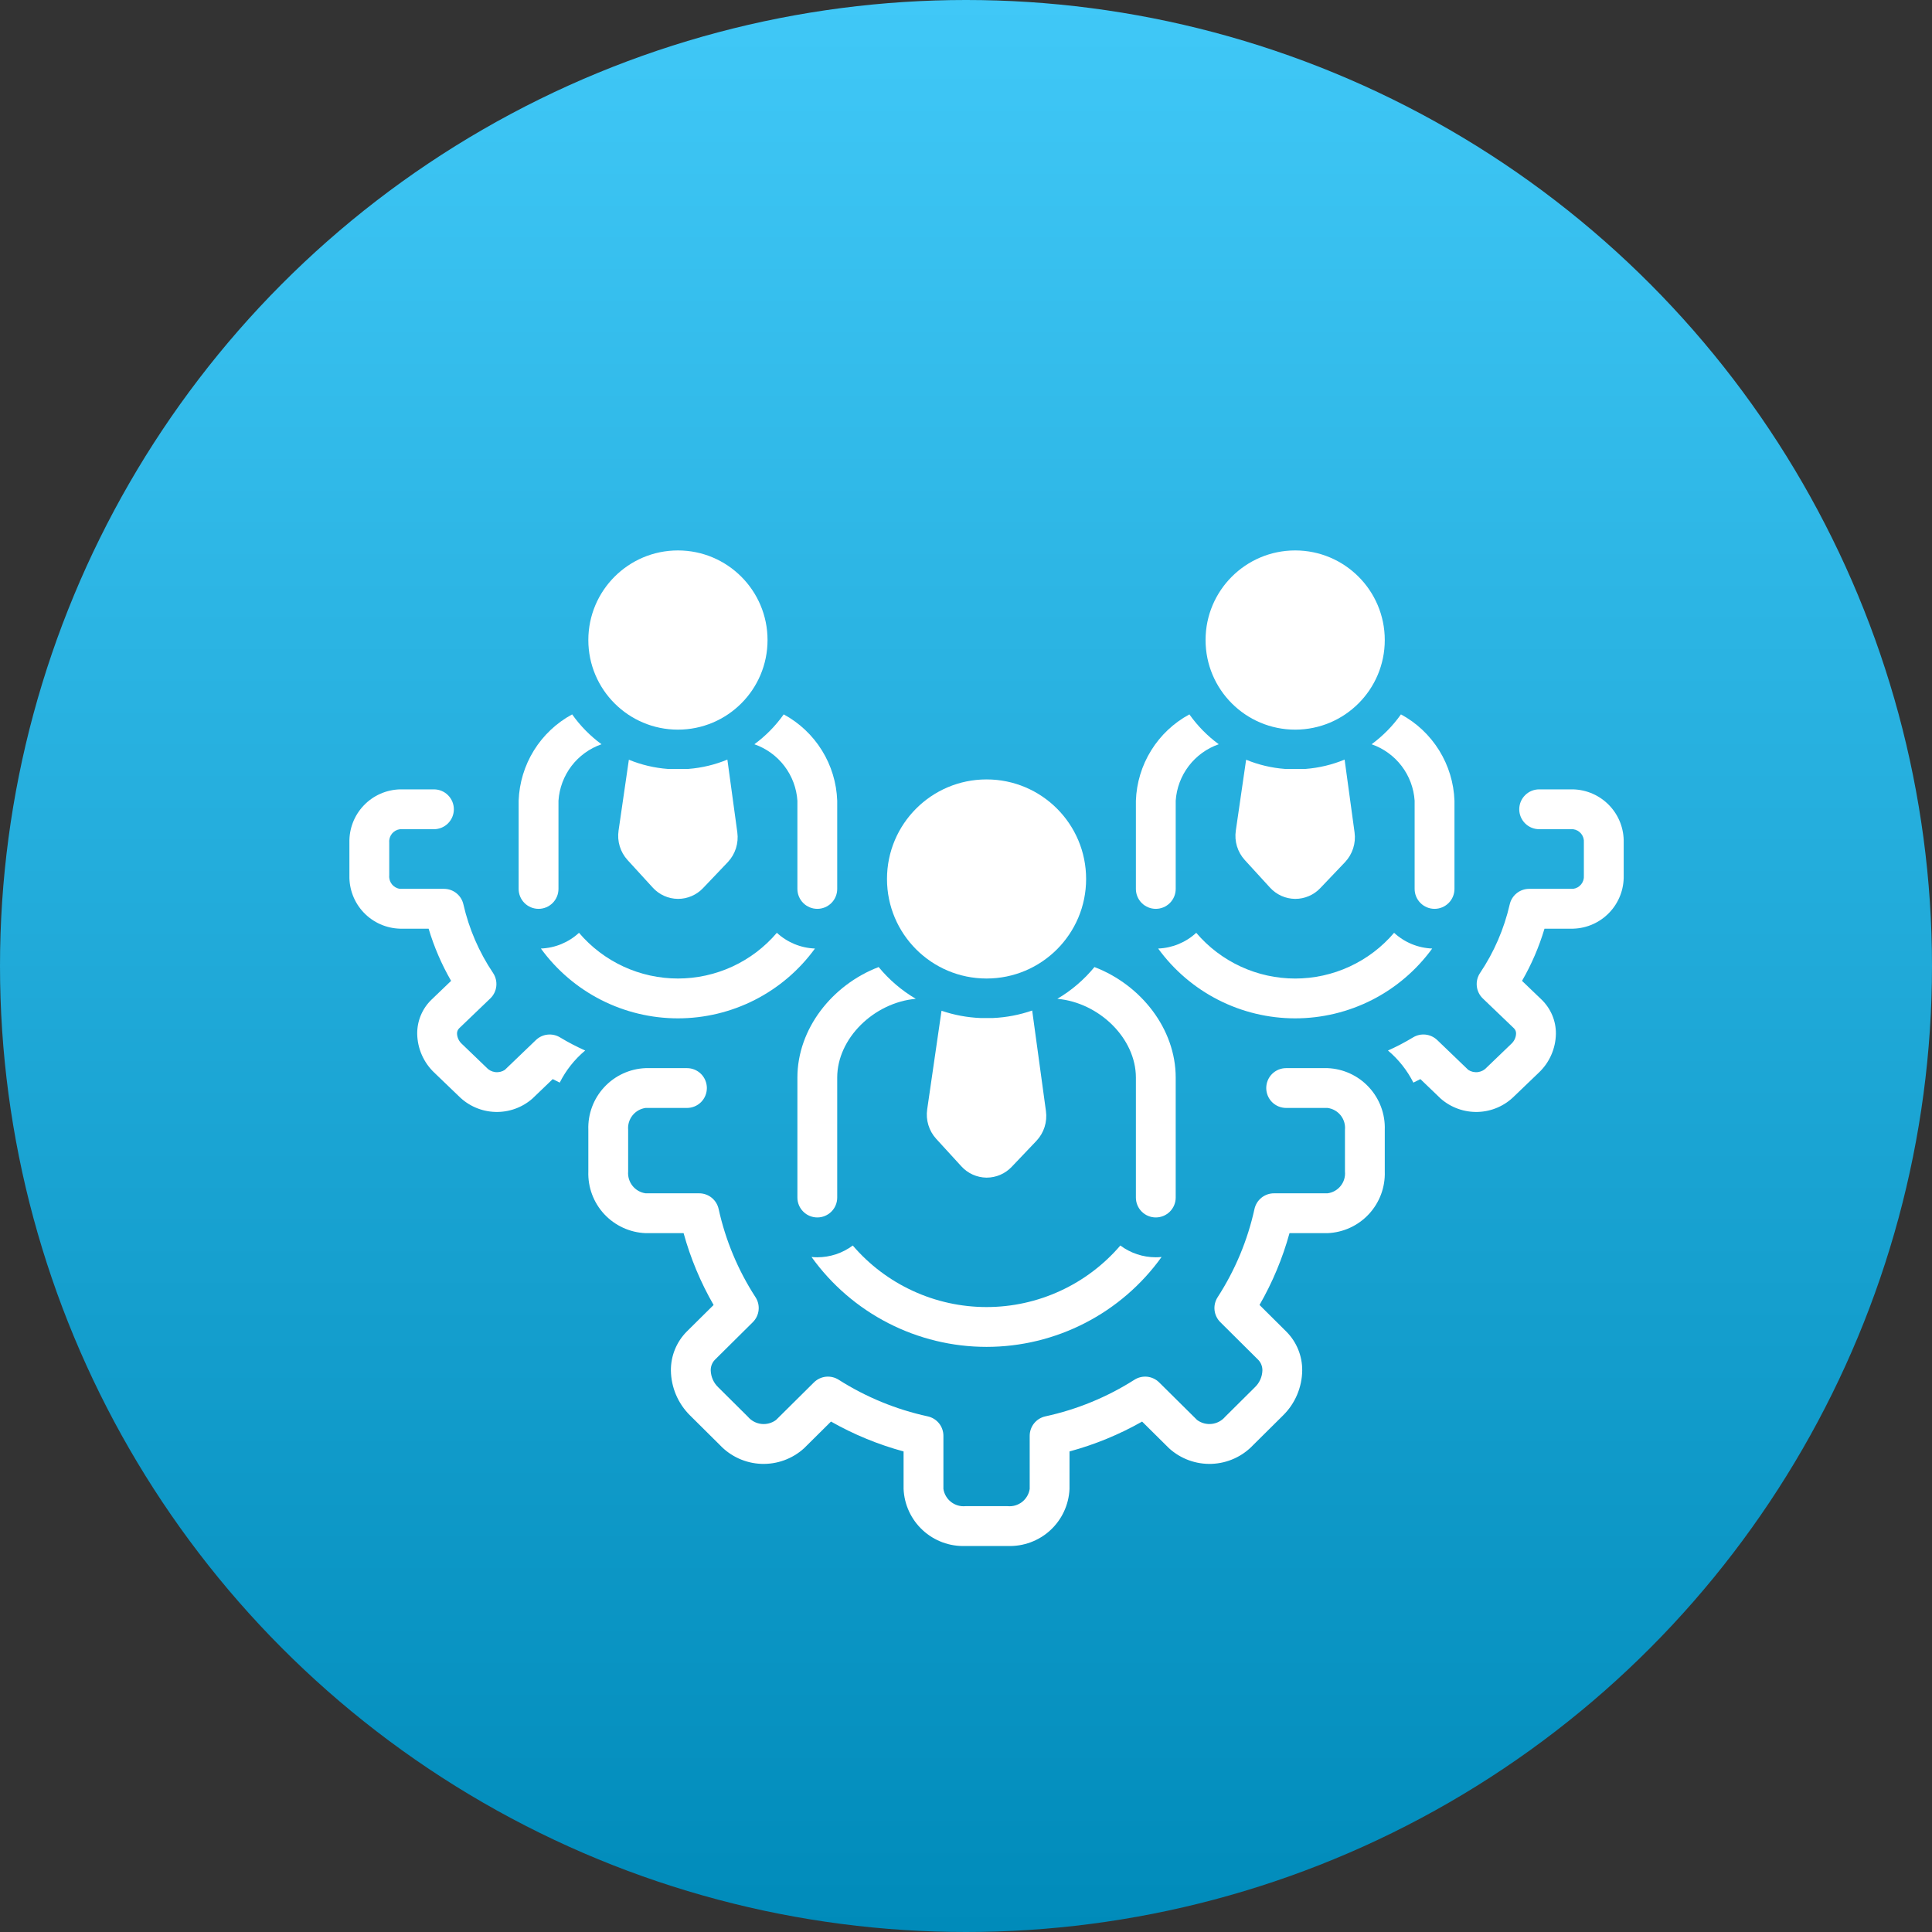 <svg width="94" height="94" viewBox="0 0 94 94" fill="none" xmlns="http://www.w3.org/2000/svg">
<rect x="0" y="0" width="94" height="94" fill="#333333" stroke="none"/>
<circle cx="47" cy="47" r="47" fill="url(#paint0_linear_618_7192)"/>
<g clip-path="url(#clip0_618_7192)">
<path d="M28.171 45.385C27.664 45.853 27.007 46.124 26.317 46.15C27.082 47.202 28.085 48.059 29.243 48.649C30.402 49.239 31.684 49.547 32.984 49.547C34.285 49.547 35.567 49.239 36.725 48.649C37.884 48.059 38.887 47.202 39.651 46.15C38.962 46.124 38.305 45.853 37.798 45.385C37.205 46.082 36.467 46.642 35.636 47.026C34.805 47.41 33.9 47.609 32.984 47.609C32.069 47.609 31.164 47.41 30.333 47.026C29.502 46.642 28.764 46.082 28.171 45.385ZM69.683 46.15C68.993 46.124 68.336 45.853 67.829 45.385C67.236 46.082 66.498 46.642 65.667 47.026C64.836 47.411 63.931 47.61 63.016 47.61C62.1 47.61 61.195 47.411 60.364 47.026C59.533 46.642 58.795 46.082 58.202 45.385C57.695 45.853 57.038 46.124 56.349 46.15C57.113 47.202 58.116 48.059 59.275 48.649C60.433 49.239 61.715 49.547 63.016 49.547C64.316 49.547 65.598 49.239 66.757 48.649C67.915 48.059 68.918 47.202 69.683 46.15ZM19.461 45.184H20.854C21.119 46.07 21.486 46.922 21.948 47.723L20.995 48.637C20.772 48.852 20.596 49.109 20.476 49.395C20.357 49.679 20.296 49.986 20.299 50.295C20.304 50.65 20.38 51.001 20.523 51.326C20.666 51.651 20.872 51.945 21.13 52.189L22.317 53.329C22.787 53.802 23.419 54.077 24.085 54.1C24.751 54.123 25.401 53.892 25.902 53.453L26.892 52.503C27.004 52.563 27.12 52.617 27.233 52.674C27.535 52.074 27.956 51.543 28.471 51.112C28.052 50.925 27.645 50.713 27.252 50.476C27.069 50.364 26.855 50.316 26.641 50.339C26.428 50.361 26.229 50.454 26.074 50.603L24.56 52.056C24.42 52.147 24.252 52.184 24.086 52.161C23.921 52.139 23.769 52.057 23.659 51.931L22.474 50.792C22.403 50.729 22.346 50.652 22.305 50.567C22.264 50.481 22.241 50.388 22.236 50.294C22.234 50.246 22.242 50.198 22.26 50.153C22.277 50.108 22.304 50.067 22.338 50.033L23.855 48.578C24.019 48.42 24.123 48.21 24.147 47.984C24.172 47.758 24.116 47.53 23.99 47.34C23.308 46.325 22.818 45.192 22.546 43.999C22.497 43.785 22.377 43.594 22.205 43.457C22.034 43.32 21.821 43.246 21.601 43.246H19.461C19.307 43.226 19.167 43.147 19.07 43.027C18.973 42.907 18.925 42.754 18.938 42.599V40.99C18.925 40.836 18.973 40.683 19.07 40.562C19.168 40.442 19.308 40.364 19.461 40.344H21.113C21.37 40.344 21.617 40.242 21.798 40.06C21.98 39.878 22.082 39.632 22.082 39.375C22.082 39.118 21.98 38.872 21.798 38.69C21.617 38.508 21.37 38.406 21.113 38.406H19.461C18.793 38.424 18.158 38.705 17.697 39.19C17.235 39.674 16.985 40.322 17 40.99V42.599C16.985 43.268 17.235 43.916 17.697 44.4C18.158 44.885 18.793 45.166 19.461 45.184ZM76.539 38.406H74.887C74.63 38.406 74.383 38.508 74.202 38.69C74.02 38.872 73.918 39.118 73.918 39.375C73.918 39.632 74.02 39.878 74.202 40.06C74.383 40.242 74.63 40.344 74.887 40.344H76.538C76.692 40.364 76.832 40.442 76.93 40.562C77.028 40.683 77.075 40.836 77.062 40.99V42.599C77.075 42.754 77.028 42.907 76.93 43.028C76.833 43.148 76.693 43.226 76.539 43.246H74.399C74.18 43.246 73.967 43.321 73.795 43.458C73.624 43.594 73.504 43.785 73.455 43.999C73.182 45.192 72.693 46.325 72.01 47.341C71.884 47.53 71.828 47.758 71.853 47.984C71.877 48.211 71.981 48.421 72.145 48.579L73.661 50.032C73.695 50.066 73.722 50.107 73.74 50.152C73.757 50.197 73.766 50.246 73.763 50.294C73.759 50.389 73.736 50.481 73.695 50.566C73.654 50.652 73.597 50.728 73.527 50.791L72.343 51.929C72.233 52.056 72.081 52.138 71.915 52.161C71.749 52.184 71.58 52.147 71.439 52.056L69.926 50.602C69.771 50.454 69.572 50.361 69.358 50.338C69.145 50.315 68.93 50.364 68.748 50.476C68.355 50.714 67.948 50.926 67.53 51.112C68.044 51.543 68.465 52.075 68.767 52.674C68.88 52.617 68.996 52.563 69.108 52.503L70.098 53.453C70.599 53.892 71.249 54.123 71.916 54.1C72.582 54.077 73.214 53.8 73.683 53.327L74.87 52.188C75.128 51.944 75.335 51.651 75.477 51.325C75.62 51 75.696 50.65 75.701 50.295C75.704 49.985 75.643 49.678 75.523 49.393C75.403 49.108 75.226 48.85 75.004 48.635L74.053 47.723C74.515 46.922 74.882 46.07 75.146 45.184H76.539C77.208 45.166 77.842 44.885 78.303 44.4C78.765 43.916 79.015 43.268 79 42.599V40.99C79.015 40.322 78.765 39.674 78.303 39.19C77.842 38.705 77.208 38.424 76.539 38.406ZM64.588 59.998C65.355 59.967 66.079 59.635 66.601 59.072C67.123 58.509 67.402 57.763 67.375 56.996V54.971C67.402 54.204 67.123 53.457 66.601 52.895C66.079 52.332 65.355 51.999 64.588 51.969H62.576C62.319 51.969 62.073 52.071 61.891 52.252C61.71 52.434 61.608 52.681 61.608 52.938C61.608 53.194 61.71 53.441 61.891 53.623C62.073 53.804 62.319 53.906 62.576 53.906H64.588C64.84 53.938 65.07 54.067 65.229 54.266C65.388 54.465 65.462 54.717 65.438 54.97V56.996C65.463 57.249 65.388 57.502 65.229 57.7C65.07 57.899 64.84 58.028 64.588 58.06H61.983C61.762 58.06 61.548 58.136 61.376 58.274C61.204 58.412 61.084 58.605 61.036 58.821C60.7 60.348 60.092 61.803 59.242 63.116C59.122 63.303 59.069 63.525 59.093 63.745C59.117 63.966 59.216 64.172 59.373 64.328L61.217 66.16C61.284 66.229 61.337 66.31 61.371 66.4C61.406 66.489 61.423 66.584 61.421 66.68C61.411 66.99 61.279 67.284 61.054 67.497L59.611 68.93C59.445 69.125 59.212 69.25 58.958 69.279C58.704 69.309 58.448 69.24 58.243 69.088L56.398 67.26C56.242 67.105 56.038 67.008 55.82 66.984C55.602 66.961 55.382 67.012 55.196 67.13C53.868 67.975 52.401 68.579 50.862 68.912C50.646 68.959 50.452 69.079 50.313 69.251C50.175 69.423 50.099 69.637 50.099 69.859V72.445C50.06 72.695 49.927 72.921 49.727 73.077C49.526 73.233 49.274 73.306 49.022 73.281H46.978C46.726 73.306 46.474 73.233 46.273 73.077C46.073 72.921 45.94 72.695 45.901 72.445V69.859C45.901 69.637 45.825 69.423 45.687 69.25C45.547 69.078 45.354 68.959 45.137 68.912C43.599 68.578 42.131 67.974 40.802 67.129C40.617 67.012 40.397 66.961 40.179 66.984C39.961 67.008 39.757 67.105 39.601 67.26L37.757 69.088C37.551 69.241 37.296 69.309 37.042 69.28C36.788 69.251 36.554 69.126 36.389 68.931L34.945 67.497C34.721 67.283 34.59 66.99 34.58 66.68C34.577 66.584 34.594 66.489 34.628 66.4C34.663 66.311 34.714 66.229 34.781 66.16L36.628 64.329C36.786 64.172 36.885 63.966 36.909 63.745C36.933 63.524 36.88 63.301 36.759 63.115C35.908 61.802 35.3 60.348 34.964 58.82C34.916 58.605 34.797 58.412 34.624 58.273C34.452 58.135 34.238 58.06 34.018 58.06H31.412C31.161 58.025 30.933 57.895 30.775 57.697C30.617 57.499 30.541 57.248 30.562 56.996V54.971C30.54 54.719 30.616 54.468 30.774 54.269C30.932 54.071 31.16 53.941 31.411 53.906H33.424C33.681 53.906 33.927 53.804 34.109 53.623C34.29 53.441 34.392 53.194 34.392 52.938C34.392 52.681 34.29 52.434 34.109 52.252C33.927 52.071 33.681 51.969 33.424 51.969H31.411C30.644 51.999 29.921 52.332 29.399 52.895C28.877 53.457 28.598 54.203 28.625 54.97V56.996C28.598 57.763 28.876 58.509 29.398 59.072C29.921 59.634 30.644 59.967 31.411 59.998H33.26C33.597 61.22 34.087 62.394 34.72 63.492L33.414 64.785C33.167 65.034 32.971 65.33 32.838 65.655C32.706 65.981 32.639 66.329 32.642 66.68C32.653 67.506 32.99 68.294 33.579 68.872L35.025 70.307C35.551 70.865 36.275 71.194 37.041 71.223C37.807 71.252 38.554 70.98 39.121 70.464L40.431 69.165C41.543 69.796 42.73 70.284 43.963 70.619V72.445C43.997 73.212 44.333 73.934 44.898 74.454C45.463 74.974 46.211 75.249 46.978 75.219H49.022C49.789 75.248 50.537 74.973 51.101 74.454C51.666 73.934 52.002 73.212 52.036 72.445V70.619C53.27 70.285 54.457 69.796 55.569 69.166L56.878 70.463C57.445 70.98 58.192 71.252 58.958 71.223C59.725 71.193 60.449 70.864 60.974 70.306L62.42 68.872C63.011 68.294 63.348 67.505 63.358 66.679C63.361 66.327 63.294 65.979 63.161 65.654C63.028 65.328 62.831 65.033 62.582 64.785L61.281 63.492C61.913 62.394 62.403 61.219 62.74 59.998H64.588Z" fill="white"/>
<path d="M41.491 60.6C40.992 60.971 40.387 61.172 39.766 61.172C39.671 61.172 39.577 61.167 39.484 61.157C40.454 62.51 41.733 63.613 43.213 64.373C44.694 65.134 46.335 65.531 48 65.531C49.665 65.531 51.306 65.134 52.787 64.373C54.267 63.613 55.546 62.51 56.516 61.157C56.423 61.167 56.329 61.172 56.234 61.172C55.613 61.172 55.008 60.971 54.509 60.6C53.704 61.539 52.706 62.293 51.582 62.809C50.459 63.326 49.237 63.594 48 63.594C46.763 63.594 45.541 63.326 44.418 62.809C43.294 62.293 42.296 61.539 41.491 60.6ZM38.797 52.428V58.266C38.797 58.522 38.899 58.769 39.081 58.95C39.262 59.132 39.509 59.234 39.766 59.234C40.023 59.234 40.269 59.132 40.451 58.95C40.632 58.769 40.734 58.522 40.734 58.266V52.428C40.734 50.524 42.514 48.783 44.556 48.596C43.868 48.191 43.257 47.668 42.75 47.051C40.488 47.917 38.797 50.058 38.797 52.428ZM55.266 52.428V58.266C55.266 58.522 55.368 58.769 55.549 58.95C55.731 59.132 55.977 59.234 56.234 59.234C56.491 59.234 56.738 59.132 56.919 58.95C57.101 58.769 57.203 58.522 57.203 58.266V52.428C57.203 50.058 55.512 47.917 53.25 47.051C52.743 47.668 52.132 48.191 51.444 48.596C53.486 48.783 55.266 50.524 55.266 52.428ZM47.993 57.297H48.01C48.236 57.296 48.46 57.249 48.668 57.16C48.876 57.07 49.064 56.939 49.22 56.775L50.426 55.508C50.606 55.317 50.742 55.088 50.822 54.838C50.902 54.587 50.925 54.322 50.89 54.062L50.22 49.166C49.606 49.379 48.964 49.502 48.315 49.531L47.716 49.532C47.066 49.506 46.424 49.387 45.809 49.177L45.112 53.972C45.074 54.229 45.093 54.491 45.169 54.739C45.244 54.987 45.374 55.216 45.549 55.408L46.776 56.749C46.931 56.919 47.119 57.055 47.328 57.149C47.537 57.243 47.764 57.294 47.993 57.297Z" fill="white"/>
<path d="M48 47.609C50.675 47.609 52.844 45.441 52.844 42.766C52.844 40.09 50.675 37.922 48 37.922C45.325 37.922 43.156 40.09 43.156 42.766C43.156 45.441 45.325 47.609 48 47.609Z" fill="white"/>
<path d="M32.978 43.734H32.994C33.221 43.734 33.444 43.687 33.652 43.597C33.86 43.508 34.048 43.377 34.204 43.213L35.411 41.946C35.591 41.755 35.726 41.526 35.806 41.275C35.886 41.025 35.909 40.76 35.874 40.5L35.39 36.958C34.786 37.207 34.148 37.36 33.497 37.411L32.49 37.412C31.84 37.363 31.201 37.212 30.597 36.964L30.096 40.41C30.058 40.667 30.077 40.929 30.153 41.177C30.229 41.425 30.358 41.654 30.533 41.845L31.76 43.187C31.915 43.357 32.103 43.493 32.312 43.587C32.522 43.681 32.748 43.731 32.978 43.734ZM26.203 44.219C26.46 44.219 26.706 44.117 26.888 43.935C27.07 43.753 27.172 43.507 27.172 43.25V38.959C27.213 38.346 27.433 37.758 27.805 37.269C28.178 36.781 28.686 36.413 29.266 36.211C28.715 35.806 28.232 35.316 27.838 34.758C27.076 35.17 26.434 35.775 25.977 36.511C25.521 37.248 25.265 38.092 25.234 38.958V43.25C25.234 43.507 25.336 43.753 25.518 43.935C25.7 44.117 25.946 44.219 26.203 44.219ZM38.797 38.959V43.25C38.797 43.507 38.899 43.753 39.081 43.935C39.262 44.117 39.509 44.219 39.766 44.219C40.023 44.219 40.269 44.117 40.451 43.935C40.632 43.753 40.734 43.507 40.734 43.25V38.959C40.704 38.092 40.448 37.249 39.991 36.512C39.535 35.775 38.893 35.17 38.131 34.758C37.736 35.316 37.254 35.806 36.703 36.211C37.283 36.413 37.791 36.781 38.163 37.269C38.536 37.758 38.756 38.345 38.797 38.958V38.959Z" fill="white"/>
<path d="M32.984 35.5C35.392 35.5 37.344 33.548 37.344 31.141C37.344 28.733 35.392 26.781 32.984 26.781C30.577 26.781 28.625 28.733 28.625 31.141C28.625 33.548 30.577 35.5 32.984 35.5Z" fill="white"/>
<path d="M63.008 43.734H63.025C63.252 43.734 63.476 43.687 63.684 43.597C63.892 43.508 64.08 43.377 64.236 43.212L65.442 41.946C65.622 41.755 65.757 41.526 65.837 41.276C65.918 41.025 65.941 40.76 65.905 40.5L65.421 36.958C64.817 37.207 64.179 37.36 63.528 37.411L62.522 37.412C61.871 37.363 61.232 37.212 60.629 36.964L60.128 40.41C60.089 40.667 60.109 40.929 60.184 41.177C60.26 41.425 60.39 41.654 60.565 41.845L61.792 43.187C61.946 43.356 62.134 43.492 62.343 43.587C62.552 43.681 62.779 43.731 63.008 43.734ZM56.234 44.219C56.491 44.219 56.738 44.117 56.919 43.935C57.101 43.753 57.203 43.507 57.203 43.25V38.959C57.244 38.346 57.464 37.758 57.837 37.269C58.209 36.781 58.717 36.413 59.297 36.211C58.746 35.806 58.264 35.316 57.869 34.758C57.107 35.17 56.465 35.775 56.009 36.511C55.552 37.248 55.296 38.092 55.266 38.958V43.25C55.266 43.507 55.368 43.753 55.549 43.935C55.731 44.117 55.977 44.219 56.234 44.219ZM68.828 38.959V43.25C68.828 43.507 68.93 43.753 69.112 43.935C69.293 44.117 69.54 44.219 69.797 44.219C70.054 44.219 70.3 44.117 70.482 43.935C70.664 43.753 70.766 43.507 70.766 43.25V38.959C70.736 38.092 70.479 37.249 70.023 36.512C69.566 35.775 68.925 35.17 68.162 34.758C67.767 35.316 67.285 35.806 66.734 36.211C67.314 36.413 67.822 36.781 68.195 37.269C68.567 37.758 68.787 38.345 68.828 38.958V38.959Z" fill="white"/>
<path d="M63.016 35.5C65.423 35.5 67.375 33.548 67.375 31.141C67.375 28.733 65.423 26.781 63.016 26.781C60.608 26.781 58.656 28.733 58.656 31.141C58.656 33.548 60.608 35.5 63.016 35.5Z" fill="white"/>
</g>
<defs>
<linearGradient id="paint0_linear_618_7192" x1="47" y1="0" x2="47" y2="94" gradientUnits="userSpaceOnUse">
<stop stop-color="#40C8F7"/>
<stop offset="1" stop-color="#008BBA"/>
</linearGradient>
<clipPath id="clip0_618_7192">
<rect width="62" height="62" fill="white" transform="translate(17 20)"/>
</clipPath>
</defs>
</svg>
